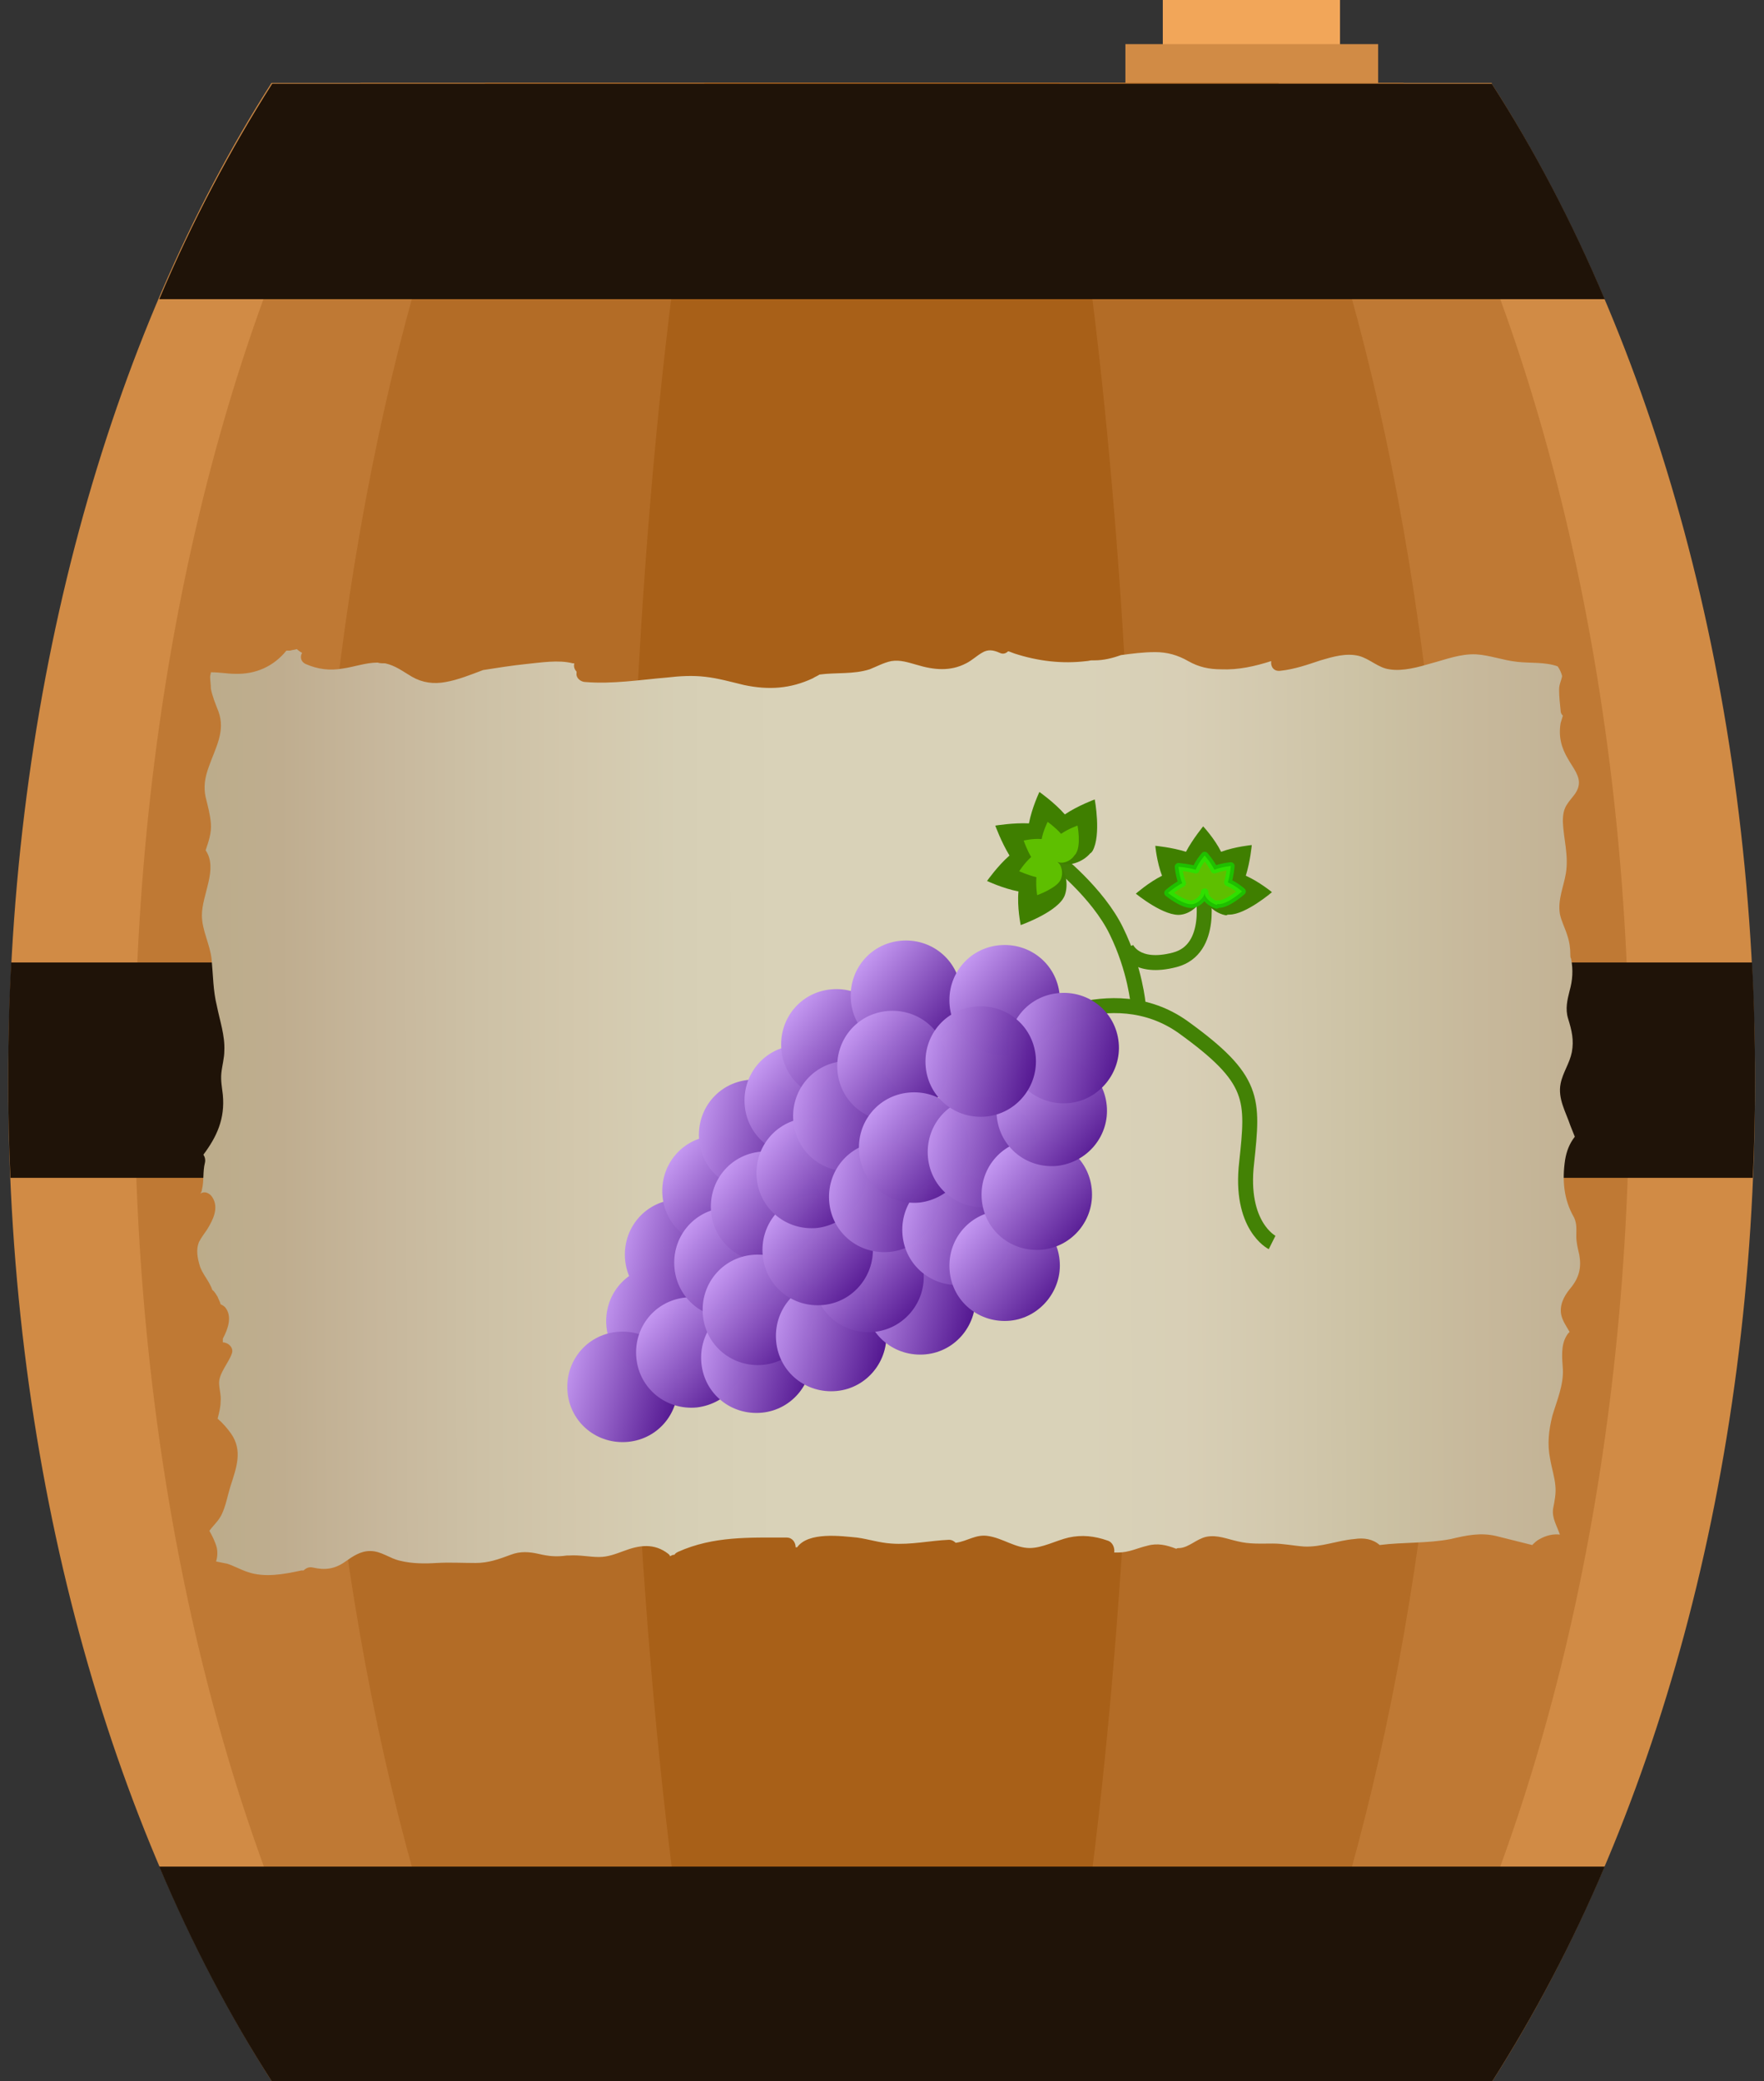 <?xml version="1.0" encoding="utf-8"?>
<!-- Generator: Adobe Illustrator 25.0.0, SVG Export Plug-In . SVG Version: 6.00 Build 0)  -->
<svg version="1.1" id="Publicdomainvectors.org" xmlns="http://www.w3.org/2000/svg" xmlns:xlink="http://www.w3.org/1999/xlink"
	 x="0px" y="0px" viewBox="0 0 235.9 278.3" style="enable-background:new 0 0 235.9 278.3;" xml:space="preserve">
<rect x="0" y="0" width="235.9" height="278.3" fill="#333333" stroke="none"/>
<style type="text/css">
	.st0{fill-rule:evenodd;clip-rule:evenodd;fill:#FFFFFF;}
	.st1{fill-rule:evenodd;clip-rule:evenodd;fill:#F2A659;}
	.st2{fill-rule:evenodd;clip-rule:evenodd;fill:#D18B45;}
	.st3{fill-rule:evenodd;clip-rule:evenodd;fill:#BF7934;}
	.st4{fill-rule:evenodd;clip-rule:evenodd;fill:#B36C26;}
	.st5{fill-rule:evenodd;clip-rule:evenodd;fill:#A86018;}
	.st6{fill-rule:evenodd;clip-rule:evenodd;fill:#1F1308;}
	.st7{clip-path:url(#SVGID_2_);fill-rule:evenodd;clip-rule:evenodd;fill:url(#SVGID_3_);}
	.st8{fill:#3F7F00;}
	.st9{opacity:0.97;}
	.st10{fill:#7F3F00;fill-opacity:0;stroke:#3F7F00;stroke-width:2;stroke-miterlimit:10;}
	.st11{opacity:0.5;fill:#7FFF00;stroke:#00FF00;stroke-linecap:round;stroke-linejoin:round;enable-background:new    ;}
	.st12{fill:url(#imagebot_136_1_);}
	.st13{fill:url(#imagebot_134_1_);}
	.st14{fill:url(#imagebot_132_1_);}
	.st15{fill:url(#imagebot_130_1_);}
	.st16{fill:url(#imagebot_128_1_);}
	.st17{fill:url(#imagebot_126_1_);}
	.st18{fill:url(#imagebot_124_1_);}
	.st19{fill:url(#imagebot_122_1_);}
	.st20{fill:url(#imagebot_120_1_);}
	.st21{fill:url(#imagebot_118_1_);}
	.st22{fill:url(#imagebot_116_1_);}
	.st23{fill:url(#imagebot_114_1_);}
	.st24{fill:url(#imagebot_112_1_);}
	.st25{fill:url(#imagebot_110_1_);}
	.st26{fill:url(#imagebot_108_1_);}
	.st27{fill:url(#imagebot_106_1_);}
	.st28{fill:url(#imagebot_104_1_);}
	.st29{fill:url(#imagebot_102_1_);}
	.st30{fill:url(#imagebot_100_1_);}
	.st31{fill:url(#imagebot_98_1_);}
	.st32{fill:url(#imagebot_96_1_);}
	.st33{fill:url(#imagebot_84_1_);}
	.st34{fill:url(#imagebot_78_1_);}
	.st35{fill:url(#imagebot_72_1_);}
	.st36{fill:url(#imagebot_66_1_);}
	.st37{fill:url(#imagebot_60_1_);}
	.st38{fill:url(#imagebot_54_1_);}
	.st39{fill:url(#imagebot_48_1_);}
	.st40{fill:url(#imagebot_34_1_);}
	.st41{fill:url(#imagebot_10_1_);}
	
		.st42{opacity:0.5;fill:#7FFF00;stroke:#7FFF00;stroke-linecap:round;stroke-linejoin:round;stroke-opacity:0;enable-background:new    ;}
</style>
<polygon class="st0" points="104.6,359.2 105.2,363.1 109,363.7 105.2,364.3 104.6,368.1 104,364.3 100.1,363.7 104,363.1 "/>
<polygon class="st0" points="248.2,380.2 249.3,387.4 256.4,388.5 249.3,389.6 248.2,396.7 247,389.6 239.9,388.5 247,387.4 "/>
<g>
	<rect x="155.5" class="st1" width="23.7" height="13.9"/>
	<rect x="150.5" y="5.9" class="st2" width="33.8" height="13.9"/>
	<path class="st2" d="M199.5,11.2c21.7,33.9,35.2,81.2,35.2,133.6c0,52.4-13.5,99.7-35.2,133.6H36.4C14.7,244.4,1.1,197.1,1.1,144.7
		c0-52.4,13.5-99.7,35.2-133.6H199.5z"/>
	<path class="st3" d="M187.7,11.2c18.6,33.9,30.2,81.2,30.2,133.6c0,52.4-11.6,99.7-30.2,133.6H48.2C29.6,244.4,18,197.1,18,144.7
		c0-52.4,11.6-99.7,30.2-133.6H187.7z"/>
	<path class="st4" d="M171,11.2c14.1,33.9,22.9,81.2,22.9,133.6c0,52.4-8.8,99.7-22.9,133.6H64.9C50.7,244.4,42,197.1,42,144.7
		c0-52.4,8.8-99.7,22.9-133.6H171z"/>
	<path class="st5" d="M141.7,11.2C148,45.1,152,92.4,152,144.7c0,52.4-3.9,99.7-10.3,133.6H94.2c-6.3-33.9-10.3-81.2-10.3-133.6
		c0-52.4,3.9-99.7,10.3-133.6H141.7z"/>
	<path class="st6" d="M199.5,11.2c5.6,8.7,10.7,18.4,15.1,28.8H21.3c4.4-10.4,9.5-20,15.1-28.8H199.5L199.5,11.2z M234.3,128.7
		c0.3,5.3,0.4,10.6,0.4,16c0,4.3-0.1,8.5-0.3,12.8H1.4c-0.2-4.2-0.3-8.5-0.3-12.8c0-5.4,0.1-10.7,0.4-16H234.3L234.3,128.7z
		 M214.6,249.6c-4.4,10.4-9.5,20-15.1,28.8H36.4c-5.6-8.7-10.7-18.4-15.1-28.8H214.6z"/>
</g>
<g>
	<defs>
		<polygon id="SVGID_1_" points="221.9,222.9 235.9,58 0,58 0,231.5 		"/>
	</defs>
	<clipPath id="SVGID_2_">
		<use xlink:href="#SVGID_1_"  style="overflow:visible;"/>
	</clipPath>
	
		<linearGradient id="SVGID_3_" gradientUnits="userSpaceOnUse" x1="-1092.539" y1="149.9" x2="-1093.068" y2="-28.659" gradientTransform="matrix(2.024178e-16 -1.102 1.048 1.925717e-16 54.289 -1055.558)">
		<stop  offset="0" style="stop-color:#C2B294"/>
		<stop  offset="7.142900e-02" style="stop-color:#C7B89B"/>
		<stop  offset="0.143" style="stop-color:#CBC1A3"/>
		<stop  offset="0.214" style="stop-color:#D2C8AD"/>
		<stop  offset="0.286" style="stop-color:#D8CFB6"/>
		<stop  offset="0.357" style="stop-color:#D9D2B8"/>
		<stop  offset="0.429" style="stop-color:#D9D2B8"/>
		<stop  offset="0.5" style="stop-color:#D9D2B8"/>
		<stop  offset="0.571" style="stop-color:#D9D2B8"/>
		<stop  offset="0.643" style="stop-color:#D6CFB5"/>
		<stop  offset="0.714" style="stop-color:#D3C8AD"/>
		<stop  offset="0.786" style="stop-color:#CDC1A6"/>
		<stop  offset="0.857" style="stop-color:#C7B79C"/>
		<stop  offset="0.929" style="stop-color:#BFAD8F"/>
		<stop  offset="1" style="stop-color:#BBAC89"/>
	</linearGradient>
	<path class="st7" d="M211.2,167.8c-0.2-0.9-0.4-1.6-0.4-2.5c0-0.9,0.1-1.6-0.3-2.5c-1.4-2.4-1.6-5-1.2-7.7c0.2-1.2,0.6-2.2,1.3-3.1
		c-0.2-0.5-0.4-1-0.6-1.5c-0.6-1.8-1.7-3.6-1.3-5.6c0.3-1.5,1.2-2.7,1.5-4.2c0.3-1.6,0-2.9-0.5-4.5c-0.4-1.3-0.1-2.5,0.2-3.7
		c0.4-1.4,0.5-2.8,0.2-4.3c-0.1-0.2-0.1-0.3-0.1-0.5c0-0.9-0.1-1.7-0.4-2.6c-0.3-1-0.8-1.9-1-2.9c-0.3-1.9,0.5-3.6,0.8-5.4
		c0.4-2.4-0.3-4.6-0.4-6.9c0-0.9,0.1-1.7,0.6-2.4c0.5-0.8,1.3-1.4,1.5-2.4c0.3-1.3-0.8-2.5-1.4-3.6c-0.9-1.5-1.3-3-1-4.8
		c0.1-0.3,0.2-0.7,0.3-1c-0.2-0.2-0.3-0.4-0.3-0.7c-0.1-0.9-0.2-1.9-0.2-2.8c0-0.7,0.3-1.2,0.4-1.8c-0.1-0.4-0.3-0.9-0.6-1.3
		c-1.7-0.6-3.6-0.4-5.4-0.6c-1.9-0.2-3.7-0.9-5.5-1c-2.1-0.1-4.1,0.7-6,1.2c-1.7,0.5-3.8,1.1-5.6,0.8c-1.5-0.2-2.6-1.4-4.1-1.8
		c-1.7-0.4-3.4,0.1-5.1,0.6c-1.8,0.6-3.5,1.2-5.4,1.4c-0.9,0.1-1.3-0.6-1.2-1.3c-2.2,0.7-4.4,1.2-6.7,1.1c-1.6,0-3-0.3-4.4-1.1
		c-1.4-0.8-2.8-1.2-4.4-1.2c-1.6,0-3.1,0.2-4.6,0.4c-1.1,0.4-2.3,0.7-3.5,0.7c-0.1,0-0.2,0-0.4,0c-0.2,0-0.5,0.1-0.7,0.1
		c-3.3,0.4-6.5,0-9.6-1c-0.3-0.1-0.5-0.2-0.8-0.3c0,0-0.1,0-0.1,0c-0.3,0.3-0.7,0.4-1.1,0.2c-0.9-0.4-1.6-0.5-2.4,0
		c-0.7,0.4-1.3,1-2.1,1.4c-2.1,1.1-4.3,0.9-6.6,0.2c-1.1-0.3-2.2-0.7-3.4-0.5c-1,0.2-1.9,0.7-2.9,1.1c-2.2,0.7-4.5,0.4-6.7,0.7
		c-0.3,0.2-0.6,0.3-0.9,0.5c-3,1.4-5.9,1.6-9.2,0.9c-1.7-0.4-3.4-0.9-5.2-1.1c-1.7-0.2-3.4-0.1-5.1,0.1c-3.6,0.3-7.3,0.9-10.9,0.6
		c-0.6,0-1.3-0.5-1.2-1.2c0-0.1,0-0.1,0-0.2c-0.3-0.3-0.4-0.7-0.3-1.1c-0.1,0-0.1,0-0.2,0c-1.9-0.5-4.3-0.1-6.3,0.1
		c-1.9,0.2-3.8,0.5-5.7,0.8c-1.6,0.6-3.3,1.3-5,1.6c-1.6,0.3-3.1,0.1-4.5-0.7c-1.2-0.7-2.2-1.5-3.6-1.8c-0.4,0-0.7,0-1-0.1
		c-1.6,0-3.2,0.6-4.7,0.8c-1.7,0.3-3.3,0.1-4.9-0.6c-0.7-0.3-0.8-1-0.5-1.5c-0.2-0.1-0.5-0.3-0.7-0.5c-0.3,0.1-0.6,0.1-0.9,0.2
		c-0.2,0-0.4,0-0.5,0c-1.7,2.1-4.1,3.2-6.9,3.1c-1,0-2-0.2-3.1-0.2c0,0-0.1,0-0.1,0c0,0.2-0.1,0.4-0.1,0.6c0,0.5,0.1,1,0.1,1.6
		c0.2,1,0.6,2,1,3c1,2.7-0.4,4.9-1.3,7.5c-0.5,1.4-0.7,2.6-0.4,4c0.3,1.2,0.6,2.3,0.7,3.5c0.1,1.3-0.3,2.4-0.7,3.6
		c1.7,2.5-0.5,5.9-0.5,8.7c0,2,1.1,3.9,1.3,5.9c0.2,2.1,0.2,4.2,0.7,6.2c0.4,2,1.1,4,1,6c0,1-0.3,2-0.4,3c-0.1,1,0.1,2,0.2,2.9
		c0.3,3.2-0.8,5.6-2.6,8c0.2,0.3,0.3,0.7,0.2,1.1c-0.3,1.2-0.1,2.4-0.4,3.6c0,0.2-0.1,0.3-0.2,0.5c0.1,0,0.1-0.1,0.2-0.1
		c0.5-0.2,1.1,0.1,1.4,0.6c0.9,1.4,0.1,3-0.7,4.3c-0.4,0.6-0.8,1.1-1.1,1.7c-0.4,1-0.2,2.1,0.1,3.1c0.3,1.1,1.3,2.1,1.7,3.3
		c0.3,0.2,0.5,0.6,0.7,0.9c0.1,0.3,0.3,0.6,0.4,1c0.2,0.1,0.4,0.2,0.6,0.4c1,1.2,0.4,2.9-0.3,4.2c0,0.1,0,0.2,0,0.4c0,0,0,0.1,0,0.1
		c0.7,0,1.5,0.7,1.2,1.5c-0.4,1.2-1.7,2.6-1.7,3.9c0,0.8,0.3,1.7,0.2,2.5c0,0.8-0.2,1.5-0.4,2.3c0.7,0.6,1.3,1.3,1.8,2
		c1.6,2.3,0.7,4.6-0.1,7.1c-0.4,1.3-0.6,2.6-1.2,3.8c-0.4,0.8-1.1,1.4-1.6,2.1c0.4,0.7,0.8,1.5,1,2.3c0.1,0.5,0.1,1.1-0.1,1.8
		c0.5,0.1,1,0.2,1.5,0.3c0.9,0.3,1.8,0.8,2.7,1.1c2.3,0.8,4.9,0.3,7.2-0.2c0.1,0,0.2,0,0.3,0c0.3-0.3,0.7-0.5,1.2-0.4
		c1.7,0.4,3,0.2,4.4-0.8c1-0.7,2-1.4,3.3-1.4c1.5,0,2.6,1,4,1.3c1.6,0.4,3.3,0.4,4.9,0.3c1.7-0.1,3.4,0,5.2,0c1.7,0,3.1-0.5,4.7-1.1
		c1.3-0.5,2.5-0.4,3.8-0.1c1.3,0.3,2.3,0.4,3.7,0.2c0.1,0,0.2,0,0.3,0c1.4-0.1,2.7,0.2,4,0.2c1.2,0,2.2-0.4,3.3-0.8
		c2.1-0.8,4.1-1.1,6,0.4c0.1,0.1,0.2,0.2,0.2,0.3c0.2-0.1,0.3-0.2,0.6-0.2c0.1-0.2,0.3-0.3,0.5-0.4c4.7-2.1,9.5-1.9,14.5-1.9
		c0.8,0,1.2,0.7,1.2,1.3l0.2,0c1.5-2.1,5.9-1.5,8-1.3c1.5,0.2,3,0.7,4.6,0.8c2.6,0.2,5.2-0.4,7.7-0.5c0.4,0,0.7,0.2,0.9,0.4
		c0,0,0,0,0,0c1.6-0.2,2.7-1.2,4.4-0.9c1.9,0.3,3.6,1.6,5.5,1.6c1.7,0,3.5-1,5.2-1.4c1.8-0.4,3.5-0.2,5.2,0.4c0.7,0.2,1,1,0.9,1.6
		c0.2,0,0.3,0,0.5,0c1.5,0,2.6-0.6,3.9-0.9c1.4-0.4,2.6-0.1,3.9,0.4c0.1-0.1,0.3-0.1,0.5-0.1c1.2-0.1,2.2-1.2,3.5-1.5
		c1.5-0.3,2.8,0.3,4.2,0.6c1.6,0.4,3.1,0.3,4.7,0.3c1.4,0,2.8,0.3,4.2,0.4c2.3,0.1,4.4-0.8,6.7-1c1.3-0.2,2.5,0,3.4,0.8
		c3.1-0.4,6.4-0.2,9.5-0.8c2.1-0.5,4-0.9,6.1-0.4c1.6,0.4,3.2,0.8,4.8,1.2c0.3-0.3,0.6-0.6,1-0.8c0.9-0.5,1.8-0.7,2.7-0.6
		c-0.4-1.2-1.1-2.2-0.9-3.5c0.2-1,0.4-2,0.3-3c-0.1-1.2-0.5-2.4-0.7-3.6c-0.4-2-0.2-3.8,0.3-5.8c0.6-2,1.5-4.1,1.4-6.2
		c-0.1-1.5-0.3-3.2,0.5-4.5c0.1-0.2,0.3-0.4,0.4-0.5c-0.4-0.7-0.9-1.4-1.1-2.2c-0.3-1.3,0.3-2.5,1.1-3.5
		C211.2,170.9,211.5,169.5,211.2,167.8z"/>
</g>
<g>
	<path id="imagebot_25" class="st8" d="M146.1,113.8c1.2-2.1,0.3-6.9,0.3-6.9s-2.2,0.8-4,2c-1.4-1.6-3.4-3-3.4-3s-1,2.1-1.4,4.2
		c-2.1-0.1-4.5,0.3-4.5,0.3s0.8,2.2,1.9,4c-1.6,1.4-3,3.4-3,3.4s2.1,1,4.2,1.4c-0.2,2.1,0.3,4.5,0.3,4.5s5.1-1.8,5.9-4
		c0.5-1.4,0.2-3.5-1.1-4.3c0,0,0,0,0-0.1c0,0,0,0,0-0.1c0,0,0,0,0.1,0c0,0,0.1,0,0.1,0.1c1.3,0.7,3.3,0,4.3-1.2
		C146,114,146,113.9,146.1,113.8L146.1,113.8z"/>
	<g id="imagebot_177" transform="translate(0 2.441) matrix(1 0 0 1 -4.883 0)" class="st9">
		<path id="imagebot_40" class="st10" d="M141.6,135.7c0,0,11.8-7.7,21.5-0.8c9.7,7,9.4,9.6,8.5,18.1c-1,8.5,3.4,10.7,3.4,10.7"/>
		<path id="imagebot_22" class="st10" d="M157.1,131.9c0,0-0.4-4.7-2.9-9.8c-2.5-5.2-8.3-9.7-8.3-9.7"/>
		<path id="imagebot_19" class="st10" d="M155.5,124.3c0,0,1.2,3,6.5,1.6c5.3-1.4,3.7-9,3.7-9"/>
	</g>
	<path id="imagebot_28" class="st8" d="M164.4,122.3c2.2,0,5.7-3,5.7-3s-1.7-1.4-3.5-2.2c0.6-1.9,0.8-4.1,0.8-4.1s-2.2,0.2-4.1,0.9
		c-0.9-1.8-2.4-3.4-2.4-3.4s-1.4,1.7-2.3,3.4c-1.9-0.6-4.1-0.8-4.1-0.8s0.2,2.2,0.9,4c-1.8,0.9-3.5,2.4-3.5,2.4s3.9,3.2,6.1,2.8
		c1.4-0.2,2.9-1.6,2.9-2.9c0,0,0,0,0,0c0,0,0,0,0.1,0c0,0,0,0,0,0c0,0,0,0.1,0,0.1c0,1.4,1.6,2.7,3,2.9
		C164.1,122.3,164.3,122.3,164.4,122.3L164.4,122.3z"/>
	<path id="imagebot_12" class="st11" d="M163,120.9c1.2,0,3.1-1.7,3.1-1.7s-0.9-0.8-1.9-1.2c0.3-1,0.4-2.2,0.4-2.2s-1.2,0.1-2.2,0.5
		c-0.5-1-1.3-1.9-1.3-1.9s-0.8,0.9-1.2,1.9c-1-0.3-2.3-0.4-2.3-0.4s0.1,1.2,0.5,2.2c-1,0.5-1.9,1.3-1.9,1.3s2.1,1.7,3.3,1.5
		c0.7-0.1,1.6-0.9,1.6-1.6c0,0,0,0,0,0c0,0,0,0,0,0c0,0,0,0,0,0c0,0,0,0,0,0.1c0,0.7,0.9,1.4,1.6,1.6
		C162.9,120.8,162.9,120.9,163,120.9L163,120.9z"/>
	<g id="imagebot_156">
		
			<linearGradient id="imagebot_136_1_" gradientUnits="userSpaceOnUse" x1="-807.292" y1="686.271" x2="-807.409" y2="686.154" gradientTransform="matrix(65.411 108.25 108.014 -65.268 -21222.838 132360.156)">
			<stop  offset="0" style="stop-color:#3F007F;stop-opacity:0.996"/>
			<stop  offset="1" style="stop-color:#D4AAFF;stop-opacity:0.996"/>
		</linearGradient>
		<path id="imagebot_136" class="st12" d="M89.2,184c-4.1,0.4-7.7-2.5-8.1-6.6c-0.4-4.1,2.5-7.7,6.6-8.1c4.1-0.4,7.7,2.5,8.1,6.6
			C96.2,179.9,93.3,183.6,89.2,184z"/>
		
			<linearGradient id="imagebot_134_1_" gradientUnits="userSpaceOnUse" x1="-806.915" y1="685.87" x2="-807.032" y2="685.753" gradientTransform="matrix(65.411 108.25 108.014 -65.268 -21201.834 132284.25)">
			<stop  offset="0" style="stop-color:#3F007F;stop-opacity:0.996"/>
			<stop  offset="1" style="stop-color:#D4AAFF;stop-opacity:0.996"/>
		</linearGradient>
		<path id="imagebot_134" class="st13" d="M91.7,175.1c-4.1,0.4-7.7-2.5-8.1-6.6c-0.4-4.1,2.5-7.7,6.6-8.1c4.1-0.4,7.7,2.5,8.1,6.6
			C98.7,171,95.8,174.7,91.7,175.1z"/>
		
			<linearGradient id="imagebot_132_1_" gradientUnits="userSpaceOnUse" x1="-807.748" y1="687.657" x2="-807.865" y2="687.54" gradientTransform="matrix(13.149 125.841 125.412 -13.105 -75514.773 110824.977)">
			<stop  offset="0" style="stop-color:#3F007F;stop-opacity:0.996"/>
			<stop  offset="1" style="stop-color:#D4AAFF;stop-opacity:0.996"/>
		</linearGradient>
		<path id="imagebot_132" class="st14" d="M96.7,166.6c-4.1,0.4-7.7-2.5-8.1-6.6s2.5-7.7,6.6-8.1c4.1-0.4,7.7,2.5,8.1,6.6l0,0
			C103.7,162.5,100.8,166.2,96.7,166.6L96.7,166.6z"/>
		
			<linearGradient id="imagebot_130_1_" gradientUnits="userSpaceOnUse" x1="-806.403" y1="684.868" x2="-806.52" y2="684.751" gradientTransform="matrix(65.411 108.25 108.014 -65.268 -21117.076 132147.297)">
			<stop  offset="0" style="stop-color:#3F007F;stop-opacity:0.996"/>
			<stop  offset="1" style="stop-color:#D4AAFF;stop-opacity:0.996"/>
		</linearGradient>
		<path id="imagebot_130" class="st15" d="M101.6,159.1c-4.1,0.4-7.7-2.5-8.1-6.6c-0.4-4.1,2.5-7.7,6.6-8.1c4.1-0.4,7.7,2.5,8.1,6.6
			C108.6,155,105.7,158.6,101.6,159.1z"/>
		
			<linearGradient id="imagebot_128_1_" gradientUnits="userSpaceOnUse" x1="-807.1" y1="686.929" x2="-807.217" y2="686.812" gradientTransform="matrix(13.149 125.841 125.412 -13.105 -75420.812 110721.828)">
			<stop  offset="0" style="stop-color:#3F007F;stop-opacity:0.996"/>
			<stop  offset="1" style="stop-color:#D4AAFF;stop-opacity:0.996"/>
		</linearGradient>
		<path id="imagebot_128" class="st16" d="M107.7,154.5c-4.1,0.4-7.7-2.5-8.1-6.6c-0.4-4.1,2.5-7.7,6.6-8.1s7.7,2.5,8.1,6.6l0,0
			C114.7,150.4,111.8,154.1,107.7,154.5L107.7,154.5z"/>
		
			<linearGradient id="imagebot_126_1_" gradientUnits="userSpaceOnUse" x1="-806.685" y1="686.591" x2="-806.802" y2="686.474" gradientTransform="matrix(13.149 125.841 125.412 -13.105 -75379.07 110657.57)">
			<stop  offset="0" style="stop-color:#3F007F;stop-opacity:0.996"/>
			<stop  offset="1" style="stop-color:#D4AAFF;stop-opacity:0.996"/>
		</linearGradient>
		<path id="imagebot_126" class="st17" d="M112.6,147c-4.1,0.4-7.7-2.5-8.1-6.6s2.5-7.7,6.6-8.1c4.1-0.4,7.7,2.5,8.1,6.6l0,0
			C119.6,142.9,116.7,146.6,112.6,147L112.6,147z"/>
		
			<linearGradient id="imagebot_124_1_" gradientUnits="userSpaceOnUse" x1="-807.584" y1="686.81" x2="-807.701" y2="686.693" gradientTransform="matrix(65.411 108.25 108.014 -65.268 -21267.146 132435.766)">
			<stop  offset="0" style="stop-color:#3F007F;stop-opacity:0.996"/>
			<stop  offset="1" style="stop-color:#D4AAFF;stop-opacity:0.996"/>
		</linearGradient>
		<path id="imagebot_124" class="st18" d="M84,192.8c-4.1,0.4-7.7-2.5-8.1-6.6c-0.4-4.1,2.5-7.7,6.6-8.1c4.1-0.4,7.7,2.5,8.1,6.6
			C91,188.8,88.1,192.4,84,192.8z"/>
		
			<linearGradient id="imagebot_122_1_" gradientUnits="userSpaceOnUse" x1="-809.005" y1="688.002" x2="-809.122" y2="687.885" gradientTransform="matrix(13.149 125.841 125.412 -13.105 -75544.953 111009.219)">
			<stop  offset="0" style="stop-color:#3F007F;stop-opacity:0.996"/>
			<stop  offset="1" style="stop-color:#D4AAFF;stop-opacity:0.996"/>
		</linearGradient>
		<path id="imagebot_122" class="st19" d="M93.2,188.2c-4.1,0.4-7.7-2.5-8.1-6.6c-0.4-4.1,2.5-7.7,6.6-8.1c4.1-0.4,7.7,2.5,8.1,6.6
			v0C100.2,184.1,97.3,187.7,93.2,188.2L93.2,188.2z"/>
		
			<linearGradient id="imagebot_120_1_" gradientUnits="userSpaceOnUse" x1="-808.329" y1="687.626" x2="-808.446" y2="687.509" gradientTransform="matrix(13.149 125.841 125.412 -13.105 -75501.633 110907.328)">
			<stop  offset="0" style="stop-color:#3F007F;stop-opacity:0.996"/>
			<stop  offset="1" style="stop-color:#D4AAFF;stop-opacity:0.996"/>
		</linearGradient>
		<path id="imagebot_120" class="st20" d="M98.3,176.2c-4.1,0.4-7.7-2.5-8.1-6.6s2.5-7.7,6.6-8.1c4.1-0.4,7.7,2.5,8.1,6.6l0,0
			C105.3,172.2,102.3,175.8,98.3,176.2L98.3,176.2z"/>
		
			<linearGradient id="imagebot_118_1_" gradientUnits="userSpaceOnUse" x1="-807.913" y1="687.289" x2="-808.03" y2="687.171" gradientTransform="matrix(13.149 125.841 125.412 -13.105 -75459.844 110843.062)">
			<stop  offset="0" style="stop-color:#3F007F;stop-opacity:0.996"/>
			<stop  offset="1" style="stop-color:#D4AAFF;stop-opacity:0.996"/>
		</linearGradient>
		<path id="imagebot_118" class="st21" d="M103.2,168.7c-4.1,0.4-7.7-2.5-8.1-6.6c-0.4-4.1,2.5-7.7,6.6-8.1c4.1-0.4,7.7,2.5,8.1,6.6
			l0,0C110.2,164.6,107.2,168.3,103.2,168.7L103.2,168.7z"/>
		
			<linearGradient id="imagebot_116_1_" gradientUnits="userSpaceOnUse" x1="-807.934" y1="685.774" x2="-808.051" y2="685.657" gradientTransform="matrix(65.411 108.25 108.014 -65.268 -21114.344 132402.344)">
			<stop  offset="0" style="stop-color:#3F007F;stop-opacity:0.996"/>
			<stop  offset="1" style="stop-color:#D4AAFF;stop-opacity:0.996"/>
		</linearGradient>
		<path id="imagebot_116" class="st22" d="M101.9,188.9c-4.1,0.4-7.7-2.5-8.1-6.6c-0.4-4.1,2.5-7.7,6.6-8.1s7.7,2.5,8.1,6.6v0
			C108.9,184.8,106,188.5,101.9,188.9L101.9,188.9z"/>
		
			<linearGradient id="imagebot_114_1_" gradientUnits="userSpaceOnUse" x1="-808.725" y1="687.439" x2="-808.842" y2="687.322" gradientTransform="matrix(13.149 125.841 125.412 -13.105 -75469.141 110960.961)">
			<stop  offset="0" style="stop-color:#3F007F;stop-opacity:0.996"/>
			<stop  offset="1" style="stop-color:#D4AAFF;stop-opacity:0.996"/>
		</linearGradient>
		<path id="imagebot_114" class="st23" d="M102.1,182.5c-4.1,0.4-7.7-2.5-8.1-6.6s2.5-7.7,6.6-8.1c4.1-0.4,7.7,2.5,8.1,6.6l0,0
			C109.1,178.4,106.1,182.1,102.1,182.5L102.1,182.5z"/>
		
			<linearGradient id="imagebot_112_1_" gradientUnits="userSpaceOnUse" x1="-808.094" y1="685.174" x2="-808.212" y2="685.057" gradientTransform="matrix(65.411 108.25 108.014 -65.269 -21029.223 132377.766)">
			<stop  offset="0" style="stop-color:#3F007F;stop-opacity:0.996"/>
			<stop  offset="1" style="stop-color:#D4AAFF;stop-opacity:0.996"/>
		</linearGradient>
		<path id="imagebot_112" class="st24" d="M111.9,186c-4.1,0.4-7.7-2.5-8.1-6.6s2.5-7.7,6.6-8.1c4.1-0.4,7.7,2.5,8.1,6.6l0,0
			C118.9,181.9,116,185.6,111.9,186L111.9,186z"/>
		
			<linearGradient id="imagebot_110_1_" gradientUnits="userSpaceOnUse" x1="-808.211" y1="684.414" x2="-808.328" y2="684.297" gradientTransform="matrix(65.411 108.25 108.014 -65.269 -20927.609 132335.875)">
			<stop  offset="0" style="stop-color:#3F007F;stop-opacity:0.996"/>
			<stop  offset="1" style="stop-color:#D4AAFF;stop-opacity:0.996"/>
		</linearGradient>
		<path id="imagebot_110" class="st25" d="M123.8,181.1c-4.1,0.4-7.7-2.5-8.1-6.6s2.5-7.7,6.6-8.1c4.1-0.4,7.7,2.5,8.1,6.6l0,0
			C130.8,177,127.9,180.7,123.8,181.1L123.8,181.1z"/>
		
			<linearGradient id="imagebot_108_1_" gradientUnits="userSpaceOnUse" x1="-808.558" y1="686.532" x2="-808.675" y2="686.415" gradientTransform="matrix(13.149 125.841 125.412 -13.105 -75342.867 110923.695)">
			<stop  offset="0" style="stop-color:#3F007F;stop-opacity:0.996"/>
			<stop  offset="1" style="stop-color:#D4AAFF;stop-opacity:0.996"/>
		</linearGradient>
		<path id="imagebot_108" class="st26" d="M116.9,178.1c-4.1,0.4-7.7-2.5-8.1-6.6c-0.4-4.1,2.5-7.7,6.6-8.1c4.1-0.4,7.7,2.5,8.1,6.6
			l0,0C123.9,174.1,120.9,177.7,116.9,178.1L116.9,178.1z"/>
		
			<linearGradient id="imagebot_106_1_" gradientUnits="userSpaceOnUse" x1="-808.301" y1="686.912" x2="-808.418" y2="686.795" gradientTransform="matrix(13.149 125.841 125.412 -13.105 -75400.641 110892.695)">
			<stop  offset="0" style="stop-color:#3F007F;stop-opacity:0.996"/>
			<stop  offset="1" style="stop-color:#D4AAFF;stop-opacity:0.996"/>
		</linearGradient>
		<path id="imagebot_106" class="st27" d="M110.1,174.5c-4.1,0.4-7.7-2.5-8.1-6.6s2.5-7.7,6.6-8.1s7.7,2.5,8.1,6.6l0,0
			C117.1,170.4,114.2,174.1,110.1,174.5L110.1,174.5z"/>
		
			<linearGradient id="imagebot_104_1_" gradientUnits="userSpaceOnUse" x1="-807.682" y1="686.897" x2="-807.799" y2="686.78" gradientTransform="matrix(13.149 125.841 125.412 -13.105 -75407.734 110804.227)">
			<stop  offset="0" style="stop-color:#3F007F;stop-opacity:0.996"/>
			<stop  offset="1" style="stop-color:#D4AAFF;stop-opacity:0.996"/>
		</linearGradient>
		<path id="imagebot_104" class="st28" d="M109.3,164.2c-4.1,0.4-7.7-2.5-8.1-6.6c-0.4-4.1,2.5-7.7,6.6-8.1c4.1-0.4,7.7,2.5,8.1,6.6
			l0,0C116.3,160.1,113.3,163.7,109.3,164.2L109.3,164.2z"/>
		
			<linearGradient id="imagebot_102_1_" gradientUnits="userSpaceOnUse" x1="-806.665" y1="684.151" x2="-806.782" y2="684.034" gradientTransform="matrix(65.411 108.25 108.014 -65.268 -21009.824 132126.516)">
			<stop  offset="0" style="stop-color:#3F007F;stop-opacity:0.996"/>
			<stop  offset="1" style="stop-color:#D4AAFF;stop-opacity:0.996"/>
		</linearGradient>
		<path id="imagebot_102" class="st29" d="M114.2,156.6c-4.1,0.4-7.7-2.5-8.1-6.6c-0.4-4.1,2.5-7.7,6.6-8.1c4.1-0.4,7.7,2.5,8.1,6.6
			C121.2,152.6,118.2,156.2,114.2,156.6z"/>
		
			<linearGradient id="imagebot_100_1_" gradientUnits="userSpaceOnUse" x1="-807.365" y1="684.239" x2="-807.482" y2="684.122" gradientTransform="matrix(65.411 108.25 108.014 -65.268 -20968.727 132219.172)">
			<stop  offset="0" style="stop-color:#3F007F;stop-opacity:0.996"/>
			<stop  offset="1" style="stop-color:#D4AAFF;stop-opacity:0.996"/>
		</linearGradient>
		<path id="imagebot_100" class="st30" d="M119,167.4c-4.1,0.4-7.7-2.5-8.1-6.6c-0.4-4.1,2.5-7.7,6.6-8.1s7.7,2.5,8.1,6.6v0
			C126,163.4,123,167,119,167.4L119,167.4z"/>
		
			<linearGradient id="imagebot_98_1_" gradientUnits="userSpaceOnUse" x1="-807.89" y1="683.874" x2="-808.007" y2="683.757" gradientTransform="matrix(65.411 108.25 108.014 -65.268 -20885.144 132256.5)">
			<stop  offset="0" style="stop-color:#3F007F;stop-opacity:0.996"/>
			<stop  offset="1" style="stop-color:#D4AAFF;stop-opacity:0.996"/>
		</linearGradient>
		<path id="imagebot_98" class="st31" d="M128.8,171.8c-4.1,0.4-7.7-2.5-8.1-6.6c-0.4-4.1,2.5-7.7,6.6-8.1s7.7,2.5,8.1,6.6l0,0
			C135.8,167.7,132.8,171.4,128.8,171.8L128.8,171.8z"/>
		
			<linearGradient id="imagebot_96_1_" gradientUnits="userSpaceOnUse" x1="-806.36" y1="686.001" x2="-806.477" y2="685.884" gradientTransform="matrix(13.149 125.841 125.412 -13.105 -75300.125 110602.523)">
			<stop  offset="0" style="stop-color:#3F007F;stop-opacity:0.996"/>
			<stop  offset="1" style="stop-color:#D4AAFF;stop-opacity:0.996"/>
		</linearGradient>
		<path id="imagebot_96" class="st32" d="M121.9,140.5c-4.1,0.4-7.7-2.5-8.1-6.6s2.5-7.7,6.6-8.1s7.7,2.5,8.1,6.6l0,0
			C128.9,136.5,125.9,140.1,121.9,140.5L121.9,140.5z"/>
		
			<linearGradient id="imagebot_84_1_" gradientUnits="userSpaceOnUse" x1="-806.903" y1="686.165" x2="-807.021" y2="686.048" gradientTransform="matrix(13.149 125.841 125.412 -13.105 -75315.312 110682.453)">
			<stop  offset="0" style="stop-color:#3F007F;stop-opacity:0.996"/>
			<stop  offset="1" style="stop-color:#D4AAFF;stop-opacity:0.996"/>
		</linearGradient>
		<path id="imagebot_84" class="st33" d="M120.1,149.9c-4.1,0.4-7.7-2.5-8.1-6.6s2.5-7.7,6.6-8.1c4.1-0.4,7.7,2.5,8.1,6.6l0,0
			C127.1,145.8,124.2,149.5,120.1,149.9L120.1,149.9z"/>
		
			<linearGradient id="imagebot_78_1_" gradientUnits="userSpaceOnUse" x1="-807.565" y1="686.063" x2="-807.682" y2="685.946" gradientTransform="matrix(13.149 125.841 125.412 -13.105 -75290.883 110775.172)">
			<stop  offset="0" style="stop-color:#3F007F;stop-opacity:0.996"/>
			<stop  offset="1" style="stop-color:#D4AAFF;stop-opacity:0.996"/>
		</linearGradient>
		<path id="imagebot_78" class="st34" d="M123,160.8c-4.1,0.4-7.7-2.5-8.1-6.6s2.5-7.7,6.6-8.1c4.1-0.4,7.7,2.5,8.1,6.6l0,0
			C130,156.7,127,160.3,123,160.8L123,160.8z"/>
		
			<linearGradient id="imagebot_72_1_" gradientUnits="userSpaceOnUse" x1="-807.467" y1="683.377" x2="-807.584" y2="683.26" gradientTransform="matrix(65.411 108.25 108.014 -65.269 -20855.699 132167.922)">
			<stop  offset="0" style="stop-color:#3F007F;stop-opacity:0.996"/>
			<stop  offset="1" style="stop-color:#D4AAFF;stop-opacity:0.996"/>
		</linearGradient>
		<path id="imagebot_72" class="st35" d="M132.2,161.4c-4.1,0.4-7.7-2.5-8.1-6.6s2.5-7.7,6.6-8.1c4.1-0.4,7.7,2.5,8.1,6.6l0,0
			C139.2,157.4,136.3,161,132.2,161.4L132.2,161.4z"/>
		
			<linearGradient id="imagebot_66_1_" gradientUnits="userSpaceOnUse" x1="-808.577" y1="685.44" x2="-808.694" y2="685.323" gradientTransform="matrix(13.149 125.841 125.412 -13.105 -75187.375 110910.289)">
			<stop  offset="0" style="stop-color:#3F007F;stop-opacity:0.996"/>
			<stop  offset="1" style="stop-color:#D4AAFF;stop-opacity:0.996"/>
		</linearGradient>
		<path id="imagebot_66" class="st36" d="M135.1,176.6c-4.1,0.4-7.7-2.5-8.1-6.6c-0.4-4.1,2.5-7.7,6.6-8.1c4.1-0.4,7.7,2.5,8.1,6.6
			l0,0C142.1,172.5,139.1,176.2,135.1,176.6L135.1,176.6z"/>
		
			<linearGradient id="imagebot_60_1_" gradientUnits="userSpaceOnUse" x1="-808.044" y1="685.126" x2="-808.161" y2="685.009" gradientTransform="matrix(13.149 125.841 125.412 -13.105 -75150.68 110829.547)">
			<stop  offset="0" style="stop-color:#3F007F;stop-opacity:0.996"/>
			<stop  offset="1" style="stop-color:#D4AAFF;stop-opacity:0.996"/>
		</linearGradient>
		<path id="imagebot_60" class="st37" d="M139.4,167.1c-4.1,0.4-7.7-2.5-8.1-6.6c-0.4-4.1,2.5-7.7,6.6-8.1c4.1-0.4,7.7,2.5,8.1,6.6
			l0,0C146.4,163.1,143.4,166.7,139.4,167.1L139.4,167.1z"/>
		
			<linearGradient id="imagebot_54_1_" gradientUnits="userSpaceOnUse" x1="-807.39" y1="684.933" x2="-807.507" y2="684.816" gradientTransform="matrix(13.149 125.841 125.412 -13.105 -75133.07 110733.477)">
			<stop  offset="0" style="stop-color:#3F007F;stop-opacity:0.996"/>
			<stop  offset="1" style="stop-color:#D4AAFF;stop-opacity:0.996"/>
		</linearGradient>
		<path id="imagebot_54" class="st38" d="M141.4,155.9c-4.1,0.4-7.7-2.5-8.1-6.6s2.5-7.7,6.6-8.1c4.1-0.4,7.7,2.5,8.1,6.6l0,0
			C148.4,151.8,145.5,155.4,141.4,155.9L141.4,155.9z"/>
		
			<linearGradient id="imagebot_48_1_" gradientUnits="userSpaceOnUse" x1="-806.476" y1="685.219" x2="-806.594" y2="685.101" gradientTransform="matrix(13.149 125.841 125.412 -13.105 -75187.172 110607.531)">
			<stop  offset="0" style="stop-color:#3F007F;stop-opacity:0.996"/>
			<stop  offset="1" style="stop-color:#D4AAFF;stop-opacity:0.996"/>
		</linearGradient>
		<path id="imagebot_48" class="st39" d="M135.1,141.1c-4.1,0.4-7.7-2.5-8.1-6.6s2.5-7.7,6.6-8.1c4.1-0.4,7.7,2.5,8.1,6.6l0,0
			C142.1,137.1,139.2,140.7,135.1,141.1L135.1,141.1z"/>
		
			<linearGradient id="imagebot_34_1_" gradientUnits="userSpaceOnUse" x1="-807.088" y1="682.398" x2="-807.205" y2="682.281" gradientTransform="matrix(65.411 108.25 108.014 -65.268 -20763.982 132049.062)">
			<stop  offset="0" style="stop-color:#3F007F;stop-opacity:0.996"/>
			<stop  offset="1" style="stop-color:#D4AAFF;stop-opacity:0.996"/>
		</linearGradient>
		<path id="imagebot_34" class="st40" d="M143,147.5c-4.1,0.4-7.7-2.5-8.1-6.6s2.5-7.7,6.6-8.1c4.1-0.4,7.7,2.5,8.1,6.6l0,0
			C150,143.4,147,147.1,143,147.5L143,147.5z"/>
		
			<linearGradient id="imagebot_10_1_" gradientUnits="userSpaceOnUse" x1="-806.839" y1="683.022" x2="-806.956" y2="682.905" gradientTransform="matrix(65.411 108.25 108.014 -65.268 -20858.857 132064.719)">
			<stop  offset="0" style="stop-color:#3F007F;stop-opacity:0.996"/>
			<stop  offset="1" style="stop-color:#D4AAFF;stop-opacity:0.996"/>
		</linearGradient>
		<path id="imagebot_10" class="st41" d="M131.9,149.3c-4.1,0.4-7.7-2.5-8.1-6.6s2.5-7.7,6.6-8.1c4.1-0.4,7.7,2.5,8.1,6.6l0,0
			C138.9,145.3,135.9,148.9,131.9,149.3L131.9,149.3z"/>
	</g>
	<path id="imagebot_16" class="st42" d="M143.9,114.1c0.7-1.1,0.2-3.7,0.2-3.7s-1.2,0.4-2.2,1.1c-0.8-0.9-1.8-1.6-1.8-1.6
		s-0.6,1.2-0.8,2.3c-1.2-0.1-2.4,0.2-2.4,0.2s0.4,1.2,1,2.2c-0.9,0.8-1.6,1.9-1.6,1.9s1.1,0.5,2.3,0.8c-0.1,1.2,0.1,2.4,0.1,2.4
		s2.8-1,3.2-2.2c0.3-0.8,0.1-1.9-0.6-2.3c0,0,0,0,0,0c0,0,0,0,0,0c0,0,0,0,0,0c0,0,0,0,0,0c0.7,0.4,1.8,0,2.3-0.7
		C143.8,114.2,143.9,114.2,143.9,114.1L143.9,114.1z"/>
</g>
</svg>

